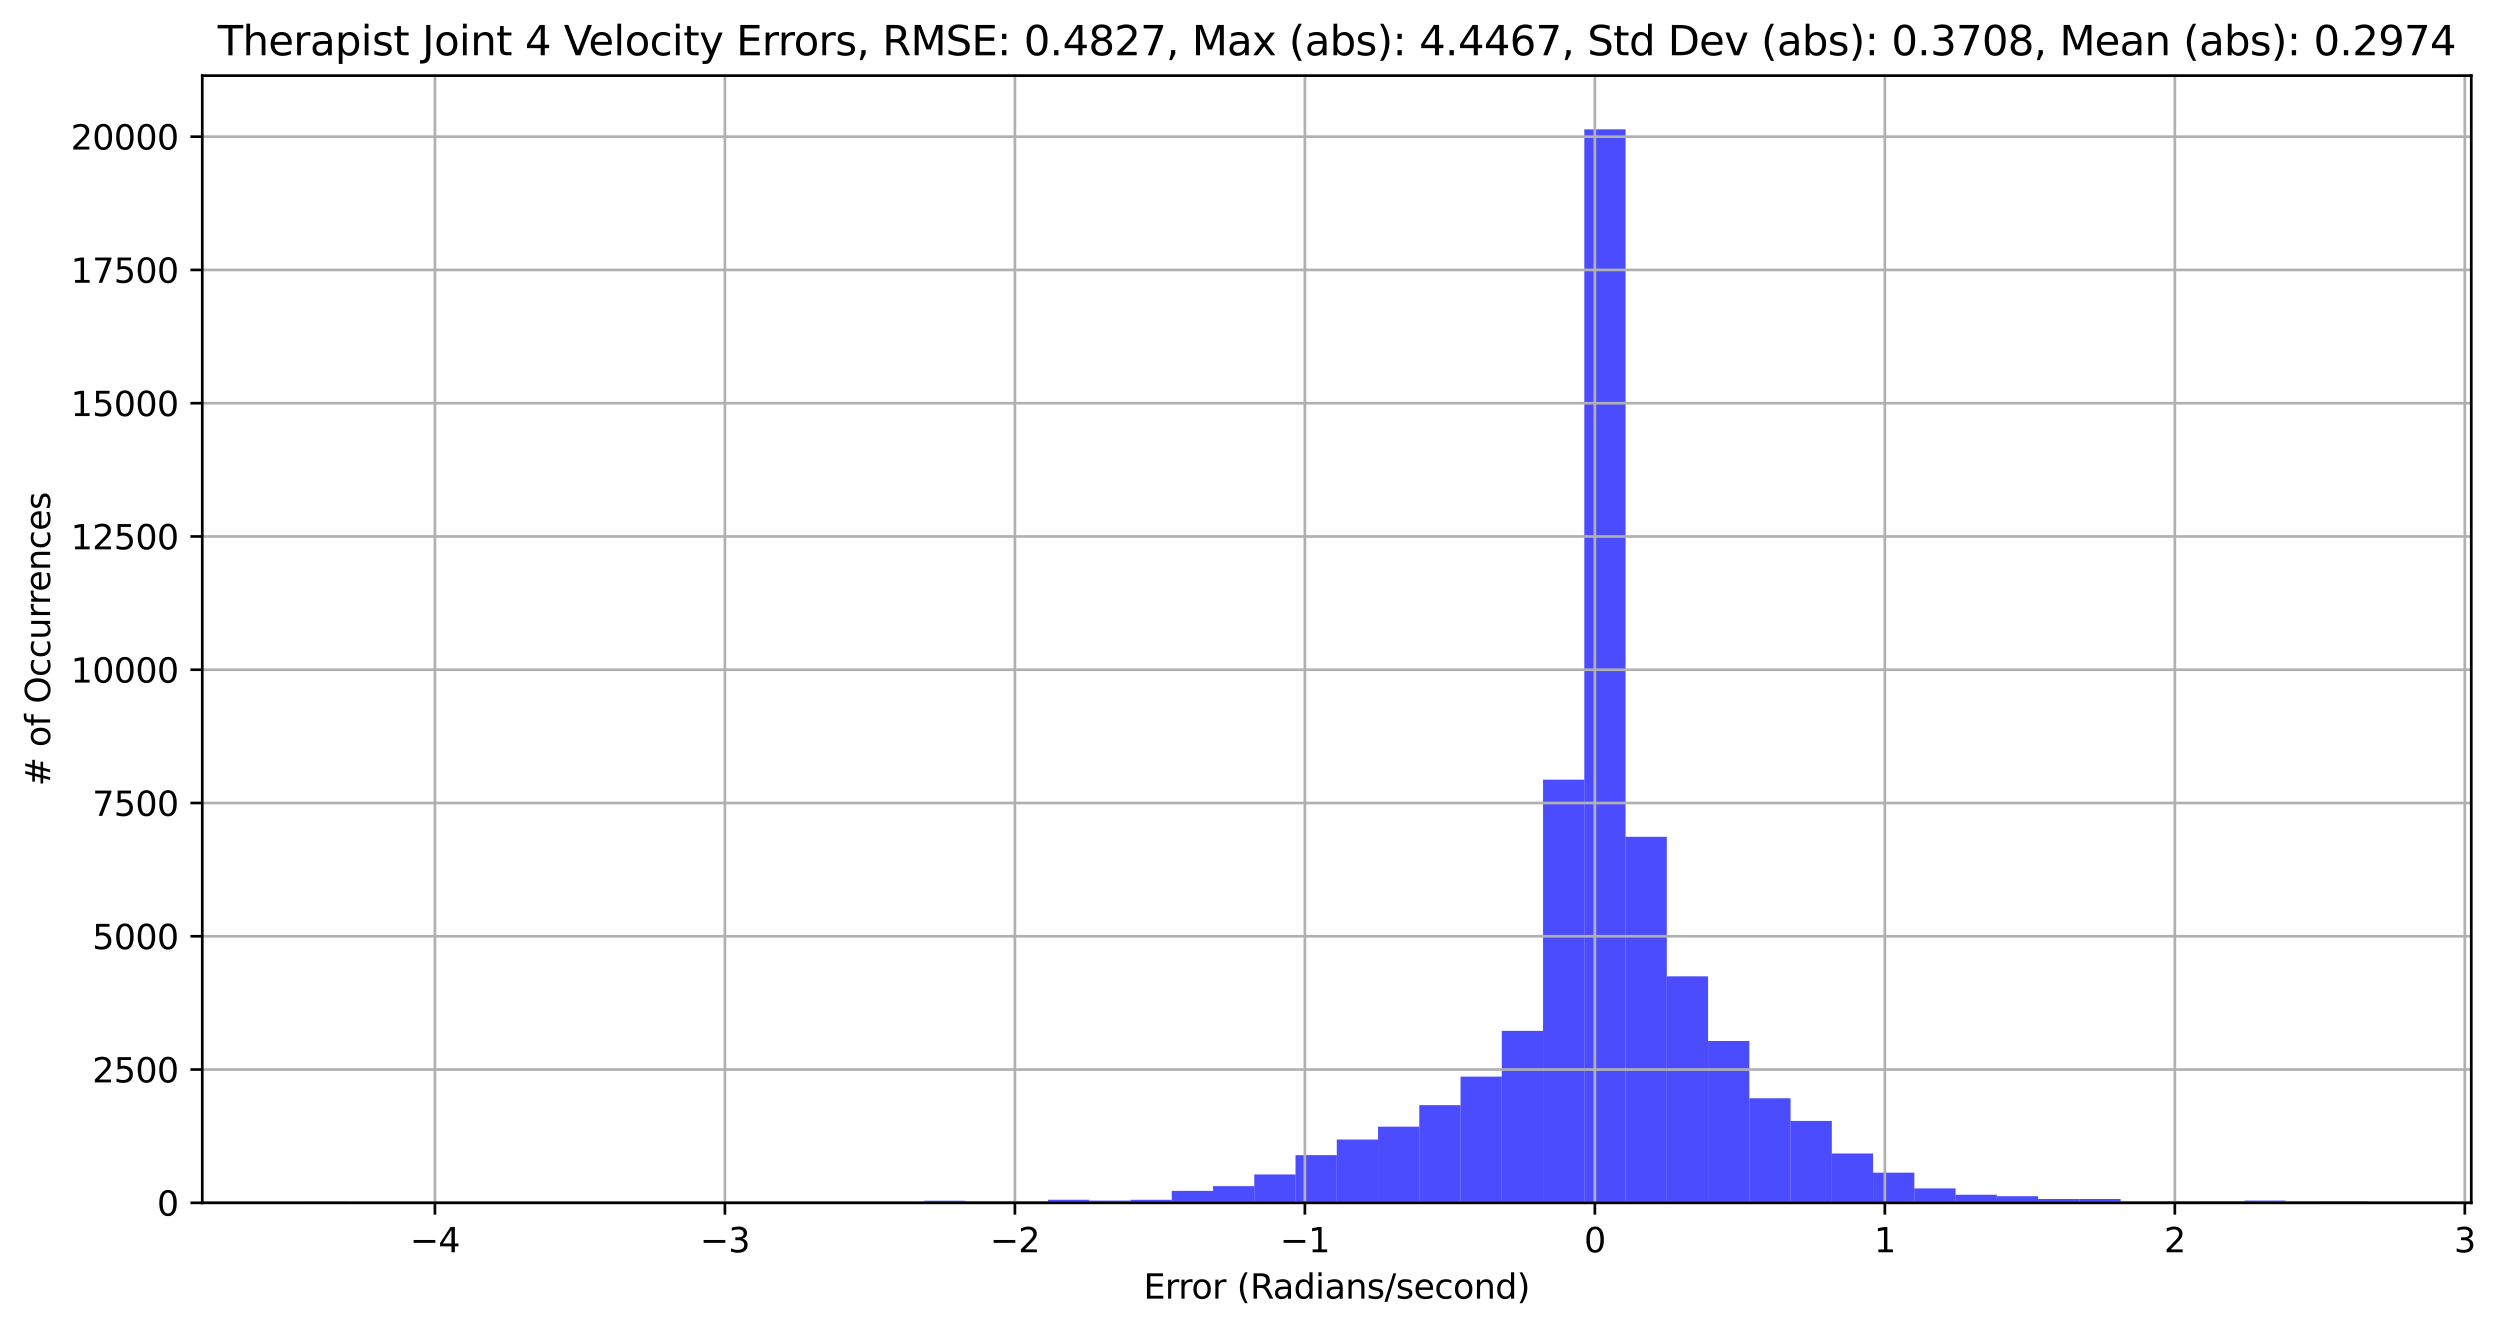 <?xml version="1.0" encoding="utf-8" standalone="no"?>
<!DOCTYPE svg PUBLIC "-//W3C//DTD SVG 1.1//EN"
  "http://www.w3.org/Graphics/SVG/1.1/DTD/svg11.dtd">
<svg xmlns:xlink="http://www.w3.org/1999/xlink" width="737.765pt" height="392.514pt" viewBox="0 0 737.765 392.514" xmlns="http://www.w3.org/2000/svg" version="1.1">
 <defs>
  <style type="text/css">*{stroke-linejoin: round; stroke-linecap: butt}</style>
 </defs>
 <g id="figure_1">
  <g id="patch_1">
   <path d="M 0 392.514 
L 737.765 392.514 
L 737.765 0 
L 0 0 
L 0 392.514 
z
" style="fill: none"/>
  </g>
  <g id="axes_1">
   <g id="patch_2">
    <path d="M 59.691 354.958 
L 729.291 354.958 
L 729.291 22.318 
L 59.691 22.318 
L 59.691 354.958 
z
" style="fill: none"/>
   </g>
   <g id="patch_3">
    <path d="M 90.127 354.958 
L 102.302 354.958 
L 102.302 354.628 
L 90.127 354.628 
z
" clip-path="url(#p312ab403f6)" style="fill: #0000ff; opacity: 0.7"/>
   </g>
   <g id="patch_4">
    <path d="M 102.302 354.958 
L 114.476 354.958 
L 114.476 354.832 
L 102.302 354.832 
z
" clip-path="url(#p312ab403f6)" style="fill: #0000ff; opacity: 0.7"/>
   </g>
   <g id="patch_5">
    <path d="M 114.476 354.958 
L 126.651 354.958 
L 126.651 354.879 
L 114.476 354.879 
z
" clip-path="url(#p312ab403f6)" style="fill: #0000ff; opacity: 0.7"/>
   </g>
   <g id="patch_6">
    <path d="M 126.651 354.958 
L 138.825 354.958 
L 138.825 354.801 
L 126.651 354.801 
z
" clip-path="url(#p312ab403f6)" style="fill: #0000ff; opacity: 0.7"/>
   </g>
   <g id="patch_7">
    <path d="M 138.825 354.958 
L 151 354.958 
L 151 354.848 
L 138.825 354.848 
z
" clip-path="url(#p312ab403f6)" style="fill: #0000ff; opacity: 0.7"/>
   </g>
   <g id="patch_8">
    <path d="M 151 354.958 
L 163.174 354.958 
L 163.174 354.879 
L 151 354.879 
z
" clip-path="url(#p312ab403f6)" style="fill: #0000ff; opacity: 0.7"/>
   </g>
   <g id="patch_9">
    <path d="M 163.174 354.958 
L 175.349 354.958 
L 175.349 354.879 
L 163.174 354.879 
z
" clip-path="url(#p312ab403f6)" style="fill: #0000ff; opacity: 0.7"/>
   </g>
   <g id="patch_10">
    <path d="M 175.349 354.958 
L 187.523 354.958 
L 187.523 354.895 
L 175.349 354.895 
z
" clip-path="url(#p312ab403f6)" style="fill: #0000ff; opacity: 0.7"/>
   </g>
   <g id="patch_11">
    <path d="M 187.523 354.958 
L 199.698 354.958 
L 199.698 354.879 
L 187.523 354.879 
z
" clip-path="url(#p312ab403f6)" style="fill: #0000ff; opacity: 0.7"/>
   </g>
   <g id="patch_12">
    <path d="M 199.698 354.958 
L 211.872 354.958 
L 211.872 354.864 
L 199.698 354.864 
z
" clip-path="url(#p312ab403f6)" style="fill: #0000ff; opacity: 0.7"/>
   </g>
   <g id="patch_13">
    <path d="M 211.872 354.958 
L 224.047 354.958 
L 224.047 354.754 
L 211.872 354.754 
z
" clip-path="url(#p312ab403f6)" style="fill: #0000ff; opacity: 0.7"/>
   </g>
   <g id="patch_14">
    <path d="M 224.047 354.958 
L 236.222 354.958 
L 236.222 354.895 
L 224.047 354.895 
z
" clip-path="url(#p312ab403f6)" style="fill: #0000ff; opacity: 0.7"/>
   </g>
   <g id="patch_15">
    <path d="M 236.222 354.958 
L 248.396 354.958 
L 248.396 354.848 
L 236.222 354.848 
z
" clip-path="url(#p312ab403f6)" style="fill: #0000ff; opacity: 0.7"/>
   </g>
   <g id="patch_16">
    <path d="M 248.396 354.958 
L 260.571 354.958 
L 260.571 354.864 
L 248.396 354.864 
z
" clip-path="url(#p312ab403f6)" style="fill: #0000ff; opacity: 0.7"/>
   </g>
   <g id="patch_17">
    <path d="M 260.571 354.958 
L 272.745 354.958 
L 272.745 354.817 
L 260.571 354.817 
z
" clip-path="url(#p312ab403f6)" style="fill: #0000ff; opacity: 0.7"/>
   </g>
   <g id="patch_18">
    <path d="M 272.745 354.958 
L 284.92 354.958 
L 284.92 354.345 
L 272.745 354.345 
z
" clip-path="url(#p312ab403f6)" style="fill: #0000ff; opacity: 0.7"/>
   </g>
   <g id="patch_19">
    <path d="M 284.92 354.958 
L 297.094 354.958 
L 297.094 354.518 
L 284.92 354.518 
z
" clip-path="url(#p312ab403f6)" style="fill: #0000ff; opacity: 0.7"/>
   </g>
   <g id="patch_20">
    <path d="M 297.094 354.958 
L 309.269 354.958 
L 309.269 354.565 
L 297.094 354.565 
z
" clip-path="url(#p312ab403f6)" style="fill: #0000ff; opacity: 0.7"/>
   </g>
   <g id="patch_21">
    <path d="M 309.269 354.958 
L 321.443 354.958 
L 321.443 354.046 
L 309.269 354.046 
z
" clip-path="url(#p312ab403f6)" style="fill: #0000ff; opacity: 0.7"/>
   </g>
   <g id="patch_22">
    <path d="M 321.443 354.958 
L 333.618 354.958 
L 333.618 354.297 
L 321.443 354.297 
z
" clip-path="url(#p312ab403f6)" style="fill: #0000ff; opacity: 0.7"/>
   </g>
   <g id="patch_23">
    <path d="M 333.618 354.958 
L 345.792 354.958 
L 345.792 354.061 
L 333.618 354.061 
z
" clip-path="url(#p312ab403f6)" style="fill: #0000ff; opacity: 0.7"/>
   </g>
   <g id="patch_24">
    <path d="M 345.792 354.958 
L 357.967 354.958 
L 357.967 351.434 
L 345.792 351.434 
z
" clip-path="url(#p312ab403f6)" style="fill: #0000ff; opacity: 0.7"/>
   </g>
   <g id="patch_25">
    <path d="M 357.967 354.958 
L 370.142 354.958 
L 370.142 350.034 
L 357.967 350.034 
z
" clip-path="url(#p312ab403f6)" style="fill: #0000ff; opacity: 0.7"/>
   </g>
   <g id="patch_26">
    <path d="M 370.142 354.958 
L 382.316 354.958 
L 382.316 346.589 
L 370.142 346.589 
z
" clip-path="url(#p312ab403f6)" style="fill: #0000ff; opacity: 0.7"/>
   </g>
   <g id="patch_27">
    <path d="M 382.316 354.958 
L 394.491 354.958 
L 394.491 340.878 
L 382.316 340.878 
z
" clip-path="url(#p312ab403f6)" style="fill: #0000ff; opacity: 0.7"/>
   </g>
   <g id="patch_28">
    <path d="M 394.491 354.958 
L 406.665 354.958 
L 406.665 336.285 
L 394.491 336.285 
z
" clip-path="url(#p312ab403f6)" style="fill: #0000ff; opacity: 0.7"/>
   </g>
   <g id="patch_29">
    <path d="M 406.665 354.958 
L 418.84 354.958 
L 418.84 332.478 
L 406.665 332.478 
z
" clip-path="url(#p312ab403f6)" style="fill: #0000ff; opacity: 0.7"/>
   </g>
   <g id="patch_30">
    <path d="M 418.84 354.958 
L 431.014 354.958 
L 431.014 326.122 
L 418.84 326.122 
z
" clip-path="url(#p312ab403f6)" style="fill: #0000ff; opacity: 0.7"/>
   </g>
   <g id="patch_31">
    <path d="M 431.014 354.958 
L 443.189 354.958 
L 443.189 317.706 
L 431.014 317.706 
z
" clip-path="url(#p312ab403f6)" style="fill: #0000ff; opacity: 0.7"/>
   </g>
   <g id="patch_32">
    <path d="M 443.189 354.958 
L 455.363 354.958 
L 455.363 304.208 
L 443.189 304.208 
z
" clip-path="url(#p312ab403f6)" style="fill: #0000ff; opacity: 0.7"/>
   </g>
   <g id="patch_33">
    <path d="M 455.363 354.958 
L 467.538 354.958 
L 467.538 230.082 
L 455.363 230.082 
z
" clip-path="url(#p312ab403f6)" style="fill: #0000ff; opacity: 0.7"/>
   </g>
   <g id="patch_34">
    <path d="M 467.538 354.958 
L 479.712 354.958 
L 479.712 38.158 
L 467.538 38.158 
z
" clip-path="url(#p312ab403f6)" style="fill: #0000ff; opacity: 0.7"/>
   </g>
   <g id="patch_35">
    <path d="M 479.712 354.958 
L 491.887 354.958 
L 491.887 246.946 
L 479.712 246.946 
z
" clip-path="url(#p312ab403f6)" style="fill: #0000ff; opacity: 0.7"/>
   </g>
   <g id="patch_36">
    <path d="M 491.887 354.958 
L 504.062 354.958 
L 504.062 288.115 
L 491.887 288.115 
z
" clip-path="url(#p312ab403f6)" style="fill: #0000ff; opacity: 0.7"/>
   </g>
   <g id="patch_37">
    <path d="M 504.062 354.958 
L 516.236 354.958 
L 516.236 307.213 
L 504.062 307.213 
z
" clip-path="url(#p312ab403f6)" style="fill: #0000ff; opacity: 0.7"/>
   </g>
   <g id="patch_38">
    <path d="M 516.236 354.958 
L 528.411 354.958 
L 528.411 324.109 
L 516.236 324.109 
z
" clip-path="url(#p312ab403f6)" style="fill: #0000ff; opacity: 0.7"/>
   </g>
   <g id="patch_39">
    <path d="M 528.411 354.958 
L 540.585 354.958 
L 540.585 330.795 
L 528.411 330.795 
z
" clip-path="url(#p312ab403f6)" style="fill: #0000ff; opacity: 0.7"/>
   </g>
   <g id="patch_40">
    <path d="M 540.585 354.958 
L 552.76 354.958 
L 552.76 340.391 
L 540.585 340.391 
z
" clip-path="url(#p312ab403f6)" style="fill: #0000ff; opacity: 0.7"/>
   </g>
   <g id="patch_41">
    <path d="M 552.76 354.958 
L 564.934 354.958 
L 564.934 346.07 
L 552.76 346.07 
z
" clip-path="url(#p312ab403f6)" style="fill: #0000ff; opacity: 0.7"/>
   </g>
   <g id="patch_42">
    <path d="M 564.934 354.958 
L 577.109 354.958 
L 577.109 350.711 
L 564.934 350.711 
z
" clip-path="url(#p312ab403f6)" style="fill: #0000ff; opacity: 0.7"/>
   </g>
   <g id="patch_43">
    <path d="M 577.109 354.958 
L 589.283 354.958 
L 589.283 352.583 
L 577.109 352.583 
z
" clip-path="url(#p312ab403f6)" style="fill: #0000ff; opacity: 0.7"/>
   </g>
   <g id="patch_44">
    <path d="M 589.283 354.958 
L 601.458 354.958 
L 601.458 353.007 
L 589.283 353.007 
z
" clip-path="url(#p312ab403f6)" style="fill: #0000ff; opacity: 0.7"/>
   </g>
   <g id="patch_45">
    <path d="M 601.458 354.958 
L 613.632 354.958 
L 613.632 353.841 
L 601.458 353.841 
z
" clip-path="url(#p312ab403f6)" style="fill: #0000ff; opacity: 0.7"/>
   </g>
   <g id="patch_46">
    <path d="M 613.632 354.958 
L 625.807 354.958 
L 625.807 353.841 
L 613.632 353.841 
z
" clip-path="url(#p312ab403f6)" style="fill: #0000ff; opacity: 0.7"/>
   </g>
   <g id="patch_47">
    <path d="M 625.807 354.958 
L 637.982 354.958 
L 637.982 354.596 
L 625.807 354.596 
z
" clip-path="url(#p312ab403f6)" style="fill: #0000ff; opacity: 0.7"/>
   </g>
   <g id="patch_48">
    <path d="M 637.982 354.958 
L 650.156 354.958 
L 650.156 354.518 
L 637.982 354.518 
z
" clip-path="url(#p312ab403f6)" style="fill: #0000ff; opacity: 0.7"/>
   </g>
   <g id="patch_49">
    <path d="M 650.156 354.958 
L 662.331 354.958 
L 662.331 354.502 
L 650.156 354.502 
z
" clip-path="url(#p312ab403f6)" style="fill: #0000ff; opacity: 0.7"/>
   </g>
   <g id="patch_50">
    <path d="M 662.331 354.958 
L 674.505 354.958 
L 674.505 354.297 
L 662.331 354.297 
z
" clip-path="url(#p312ab403f6)" style="fill: #0000ff; opacity: 0.7"/>
   </g>
   <g id="patch_51">
    <path d="M 674.505 354.958 
L 686.68 354.958 
L 686.68 354.565 
L 674.505 354.565 
z
" clip-path="url(#p312ab403f6)" style="fill: #0000ff; opacity: 0.7"/>
   </g>
   <g id="patch_52">
    <path d="M 686.68 354.958 
L 698.854 354.958 
L 698.854 354.486 
L 686.68 354.486 
z
" clip-path="url(#p312ab403f6)" style="fill: #0000ff; opacity: 0.7"/>
   </g>
   <g id="matplotlib.axis_1">
    <g id="xtick_1">
     <g id="line2d_1">
      <path d="M 128.351 354.958 
L 128.351 22.318 
" clip-path="url(#p312ab403f6)" style="fill: none; stroke: #b0b0b0; stroke-width: 0.8; stroke-linecap: square"/>
     </g>
     <g id="line2d_2">
      <defs>
       <path id="mf4c87f23c2" d="M 0 0 
L 0 3.5 
" style="stroke: #000000; stroke-width: 0.8"/>
      </defs>
      <g>
       <use xlink:href="#mf4c87f23c2" x="128.351" y="354.958" style="stroke: #000000; stroke-width: 0.8"/>
      </g>
     </g>
     <g id="text_1">
      <!-- −4 -->
      <g transform="translate(120.979 369.557) scale(0.1 -0.1)">
       <defs>
        <path id="DejaVuSans-2212" d="M 678 2272 
L 4684 2272 
L 4684 1741 
L 678 1741 
L 678 2272 
z
" transform="scale(0.016)"/>
        <path id="DejaVuSans-34" d="M 2419 4116 
L 825 1625 
L 2419 1625 
L 2419 4116 
z
M 2253 4666 
L 3047 4666 
L 3047 1625 
L 3713 1625 
L 3713 1100 
L 3047 1100 
L 3047 0 
L 2419 0 
L 2419 1100 
L 313 1100 
L 313 1709 
L 2253 4666 
z
" transform="scale(0.016)"/>
       </defs>
       <use xlink:href="#DejaVuSans-2212"/>
       <use xlink:href="#DejaVuSans-34" transform="translate(83.789 0)"/>
      </g>
     </g>
    </g>
    <g id="xtick_2">
     <g id="line2d_3">
      <path d="M 213.927 354.958 
L 213.927 22.318 
" clip-path="url(#p312ab403f6)" style="fill: none; stroke: #b0b0b0; stroke-width: 0.8; stroke-linecap: square"/>
     </g>
     <g id="line2d_4">
      <g>
       <use xlink:href="#mf4c87f23c2" x="213.927" y="354.958" style="stroke: #000000; stroke-width: 0.8"/>
      </g>
     </g>
     <g id="text_2">
      <!-- −3 -->
      <g transform="translate(206.556 369.557) scale(0.1 -0.1)">
       <defs>
        <path id="DejaVuSans-33" d="M 2597 2516 
Q 3050 2419 3304 2112 
Q 3559 1806 3559 1356 
Q 3559 666 3084 287 
Q 2609 -91 1734 -91 
Q 1441 -91 1130 -33 
Q 819 25 488 141 
L 488 750 
Q 750 597 1062 519 
Q 1375 441 1716 441 
Q 2309 441 2620 675 
Q 2931 909 2931 1356 
Q 2931 1769 2642 2001 
Q 2353 2234 1838 2234 
L 1294 2234 
L 1294 2753 
L 1863 2753 
Q 2328 2753 2575 2939 
Q 2822 3125 2822 3475 
Q 2822 3834 2567 4026 
Q 2313 4219 1838 4219 
Q 1578 4219 1281 4162 
Q 984 4106 628 3988 
L 628 4550 
Q 988 4650 1302 4700 
Q 1616 4750 1894 4750 
Q 2613 4750 3031 4423 
Q 3450 4097 3450 3541 
Q 3450 3153 3228 2886 
Q 3006 2619 2597 2516 
z
" transform="scale(0.016)"/>
       </defs>
       <use xlink:href="#DejaVuSans-2212"/>
       <use xlink:href="#DejaVuSans-33" transform="translate(83.789 0)"/>
      </g>
     </g>
    </g>
    <g id="xtick_3">
     <g id="line2d_5">
      <path d="M 299.503 354.958 
L 299.503 22.318 
" clip-path="url(#p312ab403f6)" style="fill: none; stroke: #b0b0b0; stroke-width: 0.8; stroke-linecap: square"/>
     </g>
     <g id="line2d_6">
      <g>
       <use xlink:href="#mf4c87f23c2" x="299.503" y="354.958" style="stroke: #000000; stroke-width: 0.8"/>
      </g>
     </g>
     <g id="text_3">
      <!-- −2 -->
      <g transform="translate(292.132 369.557) scale(0.1 -0.1)">
       <defs>
        <path id="DejaVuSans-32" d="M 1228 531 
L 3431 531 
L 3431 0 
L 469 0 
L 469 531 
Q 828 903 1448 1529 
Q 2069 2156 2228 2338 
Q 2531 2678 2651 2914 
Q 2772 3150 2772 3378 
Q 2772 3750 2511 3984 
Q 2250 4219 1831 4219 
Q 1534 4219 1204 4116 
Q 875 4013 500 3803 
L 500 4441 
Q 881 4594 1212 4672 
Q 1544 4750 1819 4750 
Q 2544 4750 2975 4387 
Q 3406 4025 3406 3419 
Q 3406 3131 3298 2873 
Q 3191 2616 2906 2266 
Q 2828 2175 2409 1742 
Q 1991 1309 1228 531 
z
" transform="scale(0.016)"/>
       </defs>
       <use xlink:href="#DejaVuSans-2212"/>
       <use xlink:href="#DejaVuSans-32" transform="translate(83.789 0)"/>
      </g>
     </g>
    </g>
    <g id="xtick_4">
     <g id="line2d_7">
      <path d="M 385.079 354.958 
L 385.079 22.318 
" clip-path="url(#p312ab403f6)" style="fill: none; stroke: #b0b0b0; stroke-width: 0.8; stroke-linecap: square"/>
     </g>
     <g id="line2d_8">
      <g>
       <use xlink:href="#mf4c87f23c2" x="385.079" y="354.958" style="stroke: #000000; stroke-width: 0.8"/>
      </g>
     </g>
     <g id="text_4">
      <!-- −1 -->
      <g transform="translate(377.708 369.557) scale(0.1 -0.1)">
       <defs>
        <path id="DejaVuSans-31" d="M 794 531 
L 1825 531 
L 1825 4091 
L 703 3866 
L 703 4441 
L 1819 4666 
L 2450 4666 
L 2450 531 
L 3481 531 
L 3481 0 
L 794 0 
L 794 531 
z
" transform="scale(0.016)"/>
       </defs>
       <use xlink:href="#DejaVuSans-2212"/>
       <use xlink:href="#DejaVuSans-31" transform="translate(83.789 0)"/>
      </g>
     </g>
    </g>
    <g id="xtick_5">
     <g id="line2d_9">
      <path d="M 470.655 354.958 
L 470.655 22.318 
" clip-path="url(#p312ab403f6)" style="fill: none; stroke: #b0b0b0; stroke-width: 0.8; stroke-linecap: square"/>
     </g>
     <g id="line2d_10">
      <g>
       <use xlink:href="#mf4c87f23c2" x="470.655" y="354.958" style="stroke: #000000; stroke-width: 0.8"/>
      </g>
     </g>
     <g id="text_5">
      <!-- 0 -->
      <g transform="translate(467.474 369.557) scale(0.1 -0.1)">
       <defs>
        <path id="DejaVuSans-30" d="M 2034 4250 
Q 1547 4250 1301 3770 
Q 1056 3291 1056 2328 
Q 1056 1369 1301 889 
Q 1547 409 2034 409 
Q 2525 409 2770 889 
Q 3016 1369 3016 2328 
Q 3016 3291 2770 3770 
Q 2525 4250 2034 4250 
z
M 2034 4750 
Q 2819 4750 3233 4129 
Q 3647 3509 3647 2328 
Q 3647 1150 3233 529 
Q 2819 -91 2034 -91 
Q 1250 -91 836 529 
Q 422 1150 422 2328 
Q 422 3509 836 4129 
Q 1250 4750 2034 4750 
z
" transform="scale(0.016)"/>
       </defs>
       <use xlink:href="#DejaVuSans-30"/>
      </g>
     </g>
    </g>
    <g id="xtick_6">
     <g id="line2d_11">
      <path d="M 556.231 354.958 
L 556.231 22.318 
" clip-path="url(#p312ab403f6)" style="fill: none; stroke: #b0b0b0; stroke-width: 0.8; stroke-linecap: square"/>
     </g>
     <g id="line2d_12">
      <g>
       <use xlink:href="#mf4c87f23c2" x="556.231" y="354.958" style="stroke: #000000; stroke-width: 0.8"/>
      </g>
     </g>
     <g id="text_6">
      <!-- 1 -->
      <g transform="translate(553.05 369.557) scale(0.1 -0.1)">
       <use xlink:href="#DejaVuSans-31"/>
      </g>
     </g>
    </g>
    <g id="xtick_7">
     <g id="line2d_13">
      <path d="M 641.807 354.958 
L 641.807 22.318 
" clip-path="url(#p312ab403f6)" style="fill: none; stroke: #b0b0b0; stroke-width: 0.8; stroke-linecap: square"/>
     </g>
     <g id="line2d_14">
      <g>
       <use xlink:href="#mf4c87f23c2" x="641.807" y="354.958" style="stroke: #000000; stroke-width: 0.8"/>
      </g>
     </g>
     <g id="text_7">
      <!-- 2 -->
      <g transform="translate(638.626 369.557) scale(0.1 -0.1)">
       <use xlink:href="#DejaVuSans-32"/>
      </g>
     </g>
    </g>
    <g id="xtick_8">
     <g id="line2d_15">
      <path d="M 727.383 354.958 
L 727.383 22.318 
" clip-path="url(#p312ab403f6)" style="fill: none; stroke: #b0b0b0; stroke-width: 0.8; stroke-linecap: square"/>
     </g>
     <g id="line2d_16">
      <g>
       <use xlink:href="#mf4c87f23c2" x="727.383" y="354.958" style="stroke: #000000; stroke-width: 0.8"/>
      </g>
     </g>
     <g id="text_8">
      <!-- 3 -->
      <g transform="translate(724.202 369.557) scale(0.1 -0.1)">
       <use xlink:href="#DejaVuSans-33"/>
      </g>
     </g>
    </g>
    <g id="text_9">
     <!-- Error (Radians/second) -->
     <g transform="translate(337.471 383.235) scale(0.1 -0.1)">
      <defs>
       <path id="DejaVuSans-45" d="M 628 4666 
L 3578 4666 
L 3578 4134 
L 1259 4134 
L 1259 2753 
L 3481 2753 
L 3481 2222 
L 1259 2222 
L 1259 531 
L 3634 531 
L 3634 0 
L 628 0 
L 628 4666 
z
" transform="scale(0.016)"/>
       <path id="DejaVuSans-72" d="M 2631 2963 
Q 2534 3019 2420 3045 
Q 2306 3072 2169 3072 
Q 1681 3072 1420 2755 
Q 1159 2438 1159 1844 
L 1159 0 
L 581 0 
L 581 3500 
L 1159 3500 
L 1159 2956 
Q 1341 3275 1631 3429 
Q 1922 3584 2338 3584 
Q 2397 3584 2469 3576 
Q 2541 3569 2628 3553 
L 2631 2963 
z
" transform="scale(0.016)"/>
       <path id="DejaVuSans-6f" d="M 1959 3097 
Q 1497 3097 1228 2736 
Q 959 2375 959 1747 
Q 959 1119 1226 758 
Q 1494 397 1959 397 
Q 2419 397 2687 759 
Q 2956 1122 2956 1747 
Q 2956 2369 2687 2733 
Q 2419 3097 1959 3097 
z
M 1959 3584 
Q 2709 3584 3137 3096 
Q 3566 2609 3566 1747 
Q 3566 888 3137 398 
Q 2709 -91 1959 -91 
Q 1206 -91 779 398 
Q 353 888 353 1747 
Q 353 2609 779 3096 
Q 1206 3584 1959 3584 
z
" transform="scale(0.016)"/>
       <path id="DejaVuSans-20" transform="scale(0.016)"/>
       <path id="DejaVuSans-28" d="M 1984 4856 
Q 1566 4138 1362 3434 
Q 1159 2731 1159 2009 
Q 1159 1288 1364 580 
Q 1569 -128 1984 -844 
L 1484 -844 
Q 1016 -109 783 600 
Q 550 1309 550 2009 
Q 550 2706 781 3412 
Q 1013 4119 1484 4856 
L 1984 4856 
z
" transform="scale(0.016)"/>
       <path id="DejaVuSans-52" d="M 2841 2188 
Q 3044 2119 3236 1894 
Q 3428 1669 3622 1275 
L 4263 0 
L 3584 0 
L 2988 1197 
Q 2756 1666 2539 1819 
Q 2322 1972 1947 1972 
L 1259 1972 
L 1259 0 
L 628 0 
L 628 4666 
L 2053 4666 
Q 2853 4666 3247 4331 
Q 3641 3997 3641 3322 
Q 3641 2881 3436 2590 
Q 3231 2300 2841 2188 
z
M 1259 4147 
L 1259 2491 
L 2053 2491 
Q 2509 2491 2742 2702 
Q 2975 2913 2975 3322 
Q 2975 3731 2742 3939 
Q 2509 4147 2053 4147 
L 1259 4147 
z
" transform="scale(0.016)"/>
       <path id="DejaVuSans-61" d="M 2194 1759 
Q 1497 1759 1228 1600 
Q 959 1441 959 1056 
Q 959 750 1161 570 
Q 1363 391 1709 391 
Q 2188 391 2477 730 
Q 2766 1069 2766 1631 
L 2766 1759 
L 2194 1759 
z
M 3341 1997 
L 3341 0 
L 2766 0 
L 2766 531 
Q 2569 213 2275 61 
Q 1981 -91 1556 -91 
Q 1019 -91 701 211 
Q 384 513 384 1019 
Q 384 1609 779 1909 
Q 1175 2209 1959 2209 
L 2766 2209 
L 2766 2266 
Q 2766 2663 2505 2880 
Q 2244 3097 1772 3097 
Q 1472 3097 1187 3025 
Q 903 2953 641 2809 
L 641 3341 
Q 956 3463 1253 3523 
Q 1550 3584 1831 3584 
Q 2591 3584 2966 3190 
Q 3341 2797 3341 1997 
z
" transform="scale(0.016)"/>
       <path id="DejaVuSans-64" d="M 2906 2969 
L 2906 4863 
L 3481 4863 
L 3481 0 
L 2906 0 
L 2906 525 
Q 2725 213 2448 61 
Q 2172 -91 1784 -91 
Q 1150 -91 751 415 
Q 353 922 353 1747 
Q 353 2572 751 3078 
Q 1150 3584 1784 3584 
Q 2172 3584 2448 3432 
Q 2725 3281 2906 2969 
z
M 947 1747 
Q 947 1113 1208 752 
Q 1469 391 1925 391 
Q 2381 391 2643 752 
Q 2906 1113 2906 1747 
Q 2906 2381 2643 2742 
Q 2381 3103 1925 3103 
Q 1469 3103 1208 2742 
Q 947 2381 947 1747 
z
" transform="scale(0.016)"/>
       <path id="DejaVuSans-69" d="M 603 3500 
L 1178 3500 
L 1178 0 
L 603 0 
L 603 3500 
z
M 603 4863 
L 1178 4863 
L 1178 4134 
L 603 4134 
L 603 4863 
z
" transform="scale(0.016)"/>
       <path id="DejaVuSans-6e" d="M 3513 2113 
L 3513 0 
L 2938 0 
L 2938 2094 
Q 2938 2591 2744 2837 
Q 2550 3084 2163 3084 
Q 1697 3084 1428 2787 
Q 1159 2491 1159 1978 
L 1159 0 
L 581 0 
L 581 3500 
L 1159 3500 
L 1159 2956 
Q 1366 3272 1645 3428 
Q 1925 3584 2291 3584 
Q 2894 3584 3203 3211 
Q 3513 2838 3513 2113 
z
" transform="scale(0.016)"/>
       <path id="DejaVuSans-73" d="M 2834 3397 
L 2834 2853 
Q 2591 2978 2328 3040 
Q 2066 3103 1784 3103 
Q 1356 3103 1142 2972 
Q 928 2841 928 2578 
Q 928 2378 1081 2264 
Q 1234 2150 1697 2047 
L 1894 2003 
Q 2506 1872 2764 1633 
Q 3022 1394 3022 966 
Q 3022 478 2636 193 
Q 2250 -91 1575 -91 
Q 1294 -91 989 -36 
Q 684 19 347 128 
L 347 722 
Q 666 556 975 473 
Q 1284 391 1588 391 
Q 1994 391 2212 530 
Q 2431 669 2431 922 
Q 2431 1156 2273 1281 
Q 2116 1406 1581 1522 
L 1381 1569 
Q 847 1681 609 1914 
Q 372 2147 372 2553 
Q 372 3047 722 3315 
Q 1072 3584 1716 3584 
Q 2034 3584 2315 3537 
Q 2597 3491 2834 3397 
z
" transform="scale(0.016)"/>
       <path id="DejaVuSans-2f" d="M 1625 4666 
L 2156 4666 
L 531 -594 
L 0 -594 
L 1625 4666 
z
" transform="scale(0.016)"/>
       <path id="DejaVuSans-65" d="M 3597 1894 
L 3597 1613 
L 953 1613 
Q 991 1019 1311 708 
Q 1631 397 2203 397 
Q 2534 397 2845 478 
Q 3156 559 3463 722 
L 3463 178 
Q 3153 47 2828 -22 
Q 2503 -91 2169 -91 
Q 1331 -91 842 396 
Q 353 884 353 1716 
Q 353 2575 817 3079 
Q 1281 3584 2069 3584 
Q 2775 3584 3186 3129 
Q 3597 2675 3597 1894 
z
M 3022 2063 
Q 3016 2534 2758 2815 
Q 2500 3097 2075 3097 
Q 1594 3097 1305 2825 
Q 1016 2553 972 2059 
L 3022 2063 
z
" transform="scale(0.016)"/>
       <path id="DejaVuSans-63" d="M 3122 3366 
L 3122 2828 
Q 2878 2963 2633 3030 
Q 2388 3097 2138 3097 
Q 1578 3097 1268 2742 
Q 959 2388 959 1747 
Q 959 1106 1268 751 
Q 1578 397 2138 397 
Q 2388 397 2633 464 
Q 2878 531 3122 666 
L 3122 134 
Q 2881 22 2623 -34 
Q 2366 -91 2075 -91 
Q 1284 -91 818 406 
Q 353 903 353 1747 
Q 353 2603 823 3093 
Q 1294 3584 2113 3584 
Q 2378 3584 2631 3529 
Q 2884 3475 3122 3366 
z
" transform="scale(0.016)"/>
       <path id="DejaVuSans-29" d="M 513 4856 
L 1013 4856 
Q 1481 4119 1714 3412 
Q 1947 2706 1947 2009 
Q 1947 1309 1714 600 
Q 1481 -109 1013 -844 
L 513 -844 
Q 928 -128 1133 580 
Q 1338 1288 1338 2009 
Q 1338 2731 1133 3434 
Q 928 4138 513 4856 
z
" transform="scale(0.016)"/>
      </defs>
      <use xlink:href="#DejaVuSans-45"/>
      <use xlink:href="#DejaVuSans-72" transform="translate(63.184 0)"/>
      <use xlink:href="#DejaVuSans-72" transform="translate(102.547 0)"/>
      <use xlink:href="#DejaVuSans-6f" transform="translate(141.41 0)"/>
      <use xlink:href="#DejaVuSans-72" transform="translate(202.592 0)"/>
      <use xlink:href="#DejaVuSans-20" transform="translate(243.705 0)"/>
      <use xlink:href="#DejaVuSans-28" transform="translate(275.492 0)"/>
      <use xlink:href="#DejaVuSans-52" transform="translate(314.506 0)"/>
      <use xlink:href="#DejaVuSans-61" transform="translate(381.738 0)"/>
      <use xlink:href="#DejaVuSans-64" transform="translate(443.018 0)"/>
      <use xlink:href="#DejaVuSans-69" transform="translate(506.494 0)"/>
      <use xlink:href="#DejaVuSans-61" transform="translate(534.277 0)"/>
      <use xlink:href="#DejaVuSans-6e" transform="translate(595.557 0)"/>
      <use xlink:href="#DejaVuSans-73" transform="translate(658.936 0)"/>
      <use xlink:href="#DejaVuSans-2f" transform="translate(711.035 0)"/>
      <use xlink:href="#DejaVuSans-73" transform="translate(744.727 0)"/>
      <use xlink:href="#DejaVuSans-65" transform="translate(796.826 0)"/>
      <use xlink:href="#DejaVuSans-63" transform="translate(858.35 0)"/>
      <use xlink:href="#DejaVuSans-6f" transform="translate(913.33 0)"/>
      <use xlink:href="#DejaVuSans-6e" transform="translate(974.512 0)"/>
      <use xlink:href="#DejaVuSans-64" transform="translate(1037.891 0)"/>
      <use xlink:href="#DejaVuSans-29" transform="translate(1101.367 0)"/>
     </g>
    </g>
   </g>
   <g id="matplotlib.axis_2">
    <g id="ytick_1">
     <g id="line2d_17">
      <path d="M 59.691 354.958 
L 729.291 354.958 
" clip-path="url(#p312ab403f6)" style="fill: none; stroke: #b0b0b0; stroke-width: 0.8; stroke-linecap: square"/>
     </g>
     <g id="line2d_18">
      <defs>
       <path id="m69d604fe29" d="M 0 0 
L -3.5 0 
" style="stroke: #000000; stroke-width: 0.8"/>
      </defs>
      <g>
       <use xlink:href="#m69d604fe29" x="59.691" y="354.958" style="stroke: #000000; stroke-width: 0.8"/>
      </g>
     </g>
     <g id="text_10">
      <!-- 0 -->
      <g transform="translate(46.328 358.757) scale(0.1 -0.1)">
       <use xlink:href="#DejaVuSans-30"/>
      </g>
     </g>
    </g>
    <g id="ytick_2">
     <g id="line2d_19">
      <path d="M 59.691 315.629 
L 729.291 315.629 
" clip-path="url(#p312ab403f6)" style="fill: none; stroke: #b0b0b0; stroke-width: 0.8; stroke-linecap: square"/>
     </g>
     <g id="line2d_20">
      <g>
       <use xlink:href="#m69d604fe29" x="59.691" y="315.629" style="stroke: #000000; stroke-width: 0.8"/>
      </g>
     </g>
     <g id="text_11">
      <!-- 2500 -->
      <g transform="translate(27.241 319.429) scale(0.1 -0.1)">
       <defs>
        <path id="DejaVuSans-35" d="M 691 4666 
L 3169 4666 
L 3169 4134 
L 1269 4134 
L 1269 2991 
Q 1406 3038 1543 3061 
Q 1681 3084 1819 3084 
Q 2600 3084 3056 2656 
Q 3513 2228 3513 1497 
Q 3513 744 3044 326 
Q 2575 -91 1722 -91 
Q 1428 -91 1123 -41 
Q 819 9 494 109 
L 494 744 
Q 775 591 1075 516 
Q 1375 441 1709 441 
Q 2250 441 2565 725 
Q 2881 1009 2881 1497 
Q 2881 1984 2565 2268 
Q 2250 2553 1709 2553 
Q 1456 2553 1204 2497 
Q 953 2441 691 2322 
L 691 4666 
z
" transform="scale(0.016)"/>
       </defs>
       <use xlink:href="#DejaVuSans-32"/>
       <use xlink:href="#DejaVuSans-35" transform="translate(63.623 0)"/>
       <use xlink:href="#DejaVuSans-30" transform="translate(127.246 0)"/>
       <use xlink:href="#DejaVuSans-30" transform="translate(190.869 0)"/>
      </g>
     </g>
    </g>
    <g id="ytick_3">
     <g id="line2d_21">
      <path d="M 59.691 276.301 
L 729.291 276.301 
" clip-path="url(#p312ab403f6)" style="fill: none; stroke: #b0b0b0; stroke-width: 0.8; stroke-linecap: square"/>
     </g>
     <g id="line2d_22">
      <g>
       <use xlink:href="#m69d604fe29" x="59.691" y="276.301" style="stroke: #000000; stroke-width: 0.8"/>
      </g>
     </g>
     <g id="text_12">
      <!-- 5000 -->
      <g transform="translate(27.241 280.1) scale(0.1 -0.1)">
       <use xlink:href="#DejaVuSans-35"/>
       <use xlink:href="#DejaVuSans-30" transform="translate(63.623 0)"/>
       <use xlink:href="#DejaVuSans-30" transform="translate(127.246 0)"/>
       <use xlink:href="#DejaVuSans-30" transform="translate(190.869 0)"/>
      </g>
     </g>
    </g>
    <g id="ytick_4">
     <g id="line2d_23">
      <path d="M 59.691 236.972 
L 729.291 236.972 
" clip-path="url(#p312ab403f6)" style="fill: none; stroke: #b0b0b0; stroke-width: 0.8; stroke-linecap: square"/>
     </g>
     <g id="line2d_24">
      <g>
       <use xlink:href="#m69d604fe29" x="59.691" y="236.972" style="stroke: #000000; stroke-width: 0.8"/>
      </g>
     </g>
     <g id="text_13">
      <!-- 7500 -->
      <g transform="translate(27.241 240.771) scale(0.1 -0.1)">
       <defs>
        <path id="DejaVuSans-37" d="M 525 4666 
L 3525 4666 
L 3525 4397 
L 1831 0 
L 1172 0 
L 2766 4134 
L 525 4134 
L 525 4666 
z
" transform="scale(0.016)"/>
       </defs>
       <use xlink:href="#DejaVuSans-37"/>
       <use xlink:href="#DejaVuSans-35" transform="translate(63.623 0)"/>
       <use xlink:href="#DejaVuSans-30" transform="translate(127.246 0)"/>
       <use xlink:href="#DejaVuSans-30" transform="translate(190.869 0)"/>
      </g>
     </g>
    </g>
    <g id="ytick_5">
     <g id="line2d_25">
      <path d="M 59.691 197.644 
L 729.291 197.644 
" clip-path="url(#p312ab403f6)" style="fill: none; stroke: #b0b0b0; stroke-width: 0.8; stroke-linecap: square"/>
     </g>
     <g id="line2d_26">
      <g>
       <use xlink:href="#m69d604fe29" x="59.691" y="197.644" style="stroke: #000000; stroke-width: 0.8"/>
      </g>
     </g>
     <g id="text_14">
      <!-- 10000 -->
      <g transform="translate(20.878 201.443) scale(0.1 -0.1)">
       <use xlink:href="#DejaVuSans-31"/>
       <use xlink:href="#DejaVuSans-30" transform="translate(63.623 0)"/>
       <use xlink:href="#DejaVuSans-30" transform="translate(127.246 0)"/>
       <use xlink:href="#DejaVuSans-30" transform="translate(190.869 0)"/>
       <use xlink:href="#DejaVuSans-30" transform="translate(254.492 0)"/>
      </g>
     </g>
    </g>
    <g id="ytick_6">
     <g id="line2d_27">
      <path d="M 59.691 158.315 
L 729.291 158.315 
" clip-path="url(#p312ab403f6)" style="fill: none; stroke: #b0b0b0; stroke-width: 0.8; stroke-linecap: square"/>
     </g>
     <g id="line2d_28">
      <g>
       <use xlink:href="#m69d604fe29" x="59.691" y="158.315" style="stroke: #000000; stroke-width: 0.8"/>
      </g>
     </g>
     <g id="text_15">
      <!-- 12500 -->
      <g transform="translate(20.878 162.114) scale(0.1 -0.1)">
       <use xlink:href="#DejaVuSans-31"/>
       <use xlink:href="#DejaVuSans-32" transform="translate(63.623 0)"/>
       <use xlink:href="#DejaVuSans-35" transform="translate(127.246 0)"/>
       <use xlink:href="#DejaVuSans-30" transform="translate(190.869 0)"/>
       <use xlink:href="#DejaVuSans-30" transform="translate(254.492 0)"/>
      </g>
     </g>
    </g>
    <g id="ytick_7">
     <g id="line2d_29">
      <path d="M 59.691 118.986 
L 729.291 118.986 
" clip-path="url(#p312ab403f6)" style="fill: none; stroke: #b0b0b0; stroke-width: 0.8; stroke-linecap: square"/>
     </g>
     <g id="line2d_30">
      <g>
       <use xlink:href="#m69d604fe29" x="59.691" y="118.986" style="stroke: #000000; stroke-width: 0.8"/>
      </g>
     </g>
     <g id="text_16">
      <!-- 15000 -->
      <g transform="translate(20.878 122.786) scale(0.1 -0.1)">
       <use xlink:href="#DejaVuSans-31"/>
       <use xlink:href="#DejaVuSans-35" transform="translate(63.623 0)"/>
       <use xlink:href="#DejaVuSans-30" transform="translate(127.246 0)"/>
       <use xlink:href="#DejaVuSans-30" transform="translate(190.869 0)"/>
       <use xlink:href="#DejaVuSans-30" transform="translate(254.492 0)"/>
      </g>
     </g>
    </g>
    <g id="ytick_8">
     <g id="line2d_31">
      <path d="M 59.691 79.658 
L 729.291 79.658 
" clip-path="url(#p312ab403f6)" style="fill: none; stroke: #b0b0b0; stroke-width: 0.8; stroke-linecap: square"/>
     </g>
     <g id="line2d_32">
      <g>
       <use xlink:href="#m69d604fe29" x="59.691" y="79.658" style="stroke: #000000; stroke-width: 0.8"/>
      </g>
     </g>
     <g id="text_17">
      <!-- 17500 -->
      <g transform="translate(20.878 83.457) scale(0.1 -0.1)">
       <use xlink:href="#DejaVuSans-31"/>
       <use xlink:href="#DejaVuSans-37" transform="translate(63.623 0)"/>
       <use xlink:href="#DejaVuSans-35" transform="translate(127.246 0)"/>
       <use xlink:href="#DejaVuSans-30" transform="translate(190.869 0)"/>
       <use xlink:href="#DejaVuSans-30" transform="translate(254.492 0)"/>
      </g>
     </g>
    </g>
    <g id="ytick_9">
     <g id="line2d_33">
      <path d="M 59.691 40.329 
L 729.291 40.329 
" clip-path="url(#p312ab403f6)" style="fill: none; stroke: #b0b0b0; stroke-width: 0.8; stroke-linecap: square"/>
     </g>
     <g id="line2d_34">
      <g>
       <use xlink:href="#m69d604fe29" x="59.691" y="40.329" style="stroke: #000000; stroke-width: 0.8"/>
      </g>
     </g>
     <g id="text_18">
      <!-- 20000 -->
      <g transform="translate(20.878 44.128) scale(0.1 -0.1)">
       <use xlink:href="#DejaVuSans-32"/>
       <use xlink:href="#DejaVuSans-30" transform="translate(63.623 0)"/>
       <use xlink:href="#DejaVuSans-30" transform="translate(127.246 0)"/>
       <use xlink:href="#DejaVuSans-30" transform="translate(190.869 0)"/>
       <use xlink:href="#DejaVuSans-30" transform="translate(254.492 0)"/>
      </g>
     </g>
    </g>
    <g id="text_19">
     <!-- # of Occurrences -->
     <g transform="translate(14.798 232.015) rotate(-90) scale(0.1 -0.1)">
      <defs>
       <path id="DejaVuSans-23" d="M 3272 2816 
L 2363 2816 
L 2100 1772 
L 3016 1772 
L 3272 2816 
z
M 2803 4594 
L 2478 3297 
L 3391 3297 
L 3719 4594 
L 4219 4594 
L 3897 3297 
L 4872 3297 
L 4872 2816 
L 3775 2816 
L 3519 1772 
L 4513 1772 
L 4513 1294 
L 3397 1294 
L 3072 0 
L 2572 0 
L 2894 1294 
L 1978 1294 
L 1656 0 
L 1153 0 
L 1478 1294 
L 494 1294 
L 494 1772 
L 1594 1772 
L 1856 2816 
L 850 2816 
L 850 3297 
L 1978 3297 
L 2297 4594 
L 2803 4594 
z
" transform="scale(0.016)"/>
       <path id="DejaVuSans-66" d="M 2375 4863 
L 2375 4384 
L 1825 4384 
Q 1516 4384 1395 4259 
Q 1275 4134 1275 3809 
L 1275 3500 
L 2222 3500 
L 2222 3053 
L 1275 3053 
L 1275 0 
L 697 0 
L 697 3053 
L 147 3053 
L 147 3500 
L 697 3500 
L 697 3744 
Q 697 4328 969 4595 
Q 1241 4863 1831 4863 
L 2375 4863 
z
" transform="scale(0.016)"/>
       <path id="DejaVuSans-4f" d="M 2522 4238 
Q 1834 4238 1429 3725 
Q 1025 3213 1025 2328 
Q 1025 1447 1429 934 
Q 1834 422 2522 422 
Q 3209 422 3611 934 
Q 4013 1447 4013 2328 
Q 4013 3213 3611 3725 
Q 3209 4238 2522 4238 
z
M 2522 4750 
Q 3503 4750 4090 4092 
Q 4678 3434 4678 2328 
Q 4678 1225 4090 567 
Q 3503 -91 2522 -91 
Q 1538 -91 948 565 
Q 359 1222 359 2328 
Q 359 3434 948 4092 
Q 1538 4750 2522 4750 
z
" transform="scale(0.016)"/>
       <path id="DejaVuSans-75" d="M 544 1381 
L 544 3500 
L 1119 3500 
L 1119 1403 
Q 1119 906 1312 657 
Q 1506 409 1894 409 
Q 2359 409 2629 706 
Q 2900 1003 2900 1516 
L 2900 3500 
L 3475 3500 
L 3475 0 
L 2900 0 
L 2900 538 
Q 2691 219 2414 64 
Q 2138 -91 1772 -91 
Q 1169 -91 856 284 
Q 544 659 544 1381 
z
M 1991 3584 
L 1991 3584 
z
" transform="scale(0.016)"/>
      </defs>
      <use xlink:href="#DejaVuSans-23"/>
      <use xlink:href="#DejaVuSans-20" transform="translate(83.789 0)"/>
      <use xlink:href="#DejaVuSans-6f" transform="translate(115.576 0)"/>
      <use xlink:href="#DejaVuSans-66" transform="translate(176.758 0)"/>
      <use xlink:href="#DejaVuSans-20" transform="translate(211.963 0)"/>
      <use xlink:href="#DejaVuSans-4f" transform="translate(243.75 0)"/>
      <use xlink:href="#DejaVuSans-63" transform="translate(322.461 0)"/>
      <use xlink:href="#DejaVuSans-63" transform="translate(377.441 0)"/>
      <use xlink:href="#DejaVuSans-75" transform="translate(432.422 0)"/>
      <use xlink:href="#DejaVuSans-72" transform="translate(495.801 0)"/>
      <use xlink:href="#DejaVuSans-72" transform="translate(535.164 0)"/>
      <use xlink:href="#DejaVuSans-65" transform="translate(574.027 0)"/>
      <use xlink:href="#DejaVuSans-6e" transform="translate(635.551 0)"/>
      <use xlink:href="#DejaVuSans-63" transform="translate(698.93 0)"/>
      <use xlink:href="#DejaVuSans-65" transform="translate(753.91 0)"/>
      <use xlink:href="#DejaVuSans-73" transform="translate(815.434 0)"/>
     </g>
    </g>
   </g>
   <g id="patch_53">
    <path d="M 59.691 354.958 
L 59.691 22.318 
" style="fill: none; stroke: #000000; stroke-width: 0.8; stroke-linejoin: miter; stroke-linecap: square"/>
   </g>
   <g id="patch_54">
    <path d="M 729.291 354.958 
L 729.291 22.318 
" style="fill: none; stroke: #000000; stroke-width: 0.8; stroke-linejoin: miter; stroke-linecap: square"/>
   </g>
   <g id="patch_55">
    <path d="M 59.691 354.958 
L 729.291 354.958 
" style="fill: none; stroke: #000000; stroke-width: 0.8; stroke-linejoin: miter; stroke-linecap: square"/>
   </g>
   <g id="patch_56">
    <path d="M 59.691 22.318 
L 729.291 22.318 
" style="fill: none; stroke: #000000; stroke-width: 0.8; stroke-linejoin: miter; stroke-linecap: square"/>
   </g>
   <g id="text_20">
    <!-- Therapist Joint 4 Velocity Errors, RMSE: 0.4827, Max (abs): 4.4467, Std Dev (abs): 0.3708, Mean (abs): 0.2974 -->
    <g transform="translate(64.254 16.318) scale(0.12 -0.12)">
     <defs>
      <path id="DejaVuSans-54" d="M -19 4666 
L 3928 4666 
L 3928 4134 
L 2272 4134 
L 2272 0 
L 1638 0 
L 1638 4134 
L -19 4134 
L -19 4666 
z
" transform="scale(0.016)"/>
      <path id="DejaVuSans-68" d="M 3513 2113 
L 3513 0 
L 2938 0 
L 2938 2094 
Q 2938 2591 2744 2837 
Q 2550 3084 2163 3084 
Q 1697 3084 1428 2787 
Q 1159 2491 1159 1978 
L 1159 0 
L 581 0 
L 581 4863 
L 1159 4863 
L 1159 2956 
Q 1366 3272 1645 3428 
Q 1925 3584 2291 3584 
Q 2894 3584 3203 3211 
Q 3513 2838 3513 2113 
z
" transform="scale(0.016)"/>
      <path id="DejaVuSans-70" d="M 1159 525 
L 1159 -1331 
L 581 -1331 
L 581 3500 
L 1159 3500 
L 1159 2969 
Q 1341 3281 1617 3432 
Q 1894 3584 2278 3584 
Q 2916 3584 3314 3078 
Q 3713 2572 3713 1747 
Q 3713 922 3314 415 
Q 2916 -91 2278 -91 
Q 1894 -91 1617 61 
Q 1341 213 1159 525 
z
M 3116 1747 
Q 3116 2381 2855 2742 
Q 2594 3103 2138 3103 
Q 1681 3103 1420 2742 
Q 1159 2381 1159 1747 
Q 1159 1113 1420 752 
Q 1681 391 2138 391 
Q 2594 391 2855 752 
Q 3116 1113 3116 1747 
z
" transform="scale(0.016)"/>
      <path id="DejaVuSans-74" d="M 1172 4494 
L 1172 3500 
L 2356 3500 
L 2356 3053 
L 1172 3053 
L 1172 1153 
Q 1172 725 1289 603 
Q 1406 481 1766 481 
L 2356 481 
L 2356 0 
L 1766 0 
Q 1100 0 847 248 
Q 594 497 594 1153 
L 594 3053 
L 172 3053 
L 172 3500 
L 594 3500 
L 594 4494 
L 1172 4494 
z
" transform="scale(0.016)"/>
      <path id="DejaVuSans-4a" d="M 628 4666 
L 1259 4666 
L 1259 325 
Q 1259 -519 939 -900 
Q 619 -1281 -91 -1281 
L -331 -1281 
L -331 -750 
L -134 -750 
Q 284 -750 456 -515 
Q 628 -281 628 325 
L 628 4666 
z
" transform="scale(0.016)"/>
      <path id="DejaVuSans-56" d="M 1831 0 
L 50 4666 
L 709 4666 
L 2188 738 
L 3669 4666 
L 4325 4666 
L 2547 0 
L 1831 0 
z
" transform="scale(0.016)"/>
      <path id="DejaVuSans-6c" d="M 603 4863 
L 1178 4863 
L 1178 0 
L 603 0 
L 603 4863 
z
" transform="scale(0.016)"/>
      <path id="DejaVuSans-79" d="M 2059 -325 
Q 1816 -950 1584 -1140 
Q 1353 -1331 966 -1331 
L 506 -1331 
L 506 -850 
L 844 -850 
Q 1081 -850 1212 -737 
Q 1344 -625 1503 -206 
L 1606 56 
L 191 3500 
L 800 3500 
L 1894 763 
L 2988 3500 
L 3597 3500 
L 2059 -325 
z
" transform="scale(0.016)"/>
      <path id="DejaVuSans-2c" d="M 750 794 
L 1409 794 
L 1409 256 
L 897 -744 
L 494 -744 
L 750 256 
L 750 794 
z
" transform="scale(0.016)"/>
      <path id="DejaVuSans-4d" d="M 628 4666 
L 1569 4666 
L 2759 1491 
L 3956 4666 
L 4897 4666 
L 4897 0 
L 4281 0 
L 4281 4097 
L 3078 897 
L 2444 897 
L 1241 4097 
L 1241 0 
L 628 0 
L 628 4666 
z
" transform="scale(0.016)"/>
      <path id="DejaVuSans-53" d="M 3425 4513 
L 3425 3897 
Q 3066 4069 2747 4153 
Q 2428 4238 2131 4238 
Q 1616 4238 1336 4038 
Q 1056 3838 1056 3469 
Q 1056 3159 1242 3001 
Q 1428 2844 1947 2747 
L 2328 2669 
Q 3034 2534 3370 2195 
Q 3706 1856 3706 1288 
Q 3706 609 3251 259 
Q 2797 -91 1919 -91 
Q 1588 -91 1214 -16 
Q 841 59 441 206 
L 441 856 
Q 825 641 1194 531 
Q 1563 422 1919 422 
Q 2459 422 2753 634 
Q 3047 847 3047 1241 
Q 3047 1584 2836 1778 
Q 2625 1972 2144 2069 
L 1759 2144 
Q 1053 2284 737 2584 
Q 422 2884 422 3419 
Q 422 4038 858 4394 
Q 1294 4750 2059 4750 
Q 2388 4750 2728 4690 
Q 3069 4631 3425 4513 
z
" transform="scale(0.016)"/>
      <path id="DejaVuSans-3a" d="M 750 794 
L 1409 794 
L 1409 0 
L 750 0 
L 750 794 
z
M 750 3309 
L 1409 3309 
L 1409 2516 
L 750 2516 
L 750 3309 
z
" transform="scale(0.016)"/>
      <path id="DejaVuSans-2e" d="M 684 794 
L 1344 794 
L 1344 0 
L 684 0 
L 684 794 
z
" transform="scale(0.016)"/>
      <path id="DejaVuSans-38" d="M 2034 2216 
Q 1584 2216 1326 1975 
Q 1069 1734 1069 1313 
Q 1069 891 1326 650 
Q 1584 409 2034 409 
Q 2484 409 2743 651 
Q 3003 894 3003 1313 
Q 3003 1734 2745 1975 
Q 2488 2216 2034 2216 
z
M 1403 2484 
Q 997 2584 770 2862 
Q 544 3141 544 3541 
Q 544 4100 942 4425 
Q 1341 4750 2034 4750 
Q 2731 4750 3128 4425 
Q 3525 4100 3525 3541 
Q 3525 3141 3298 2862 
Q 3072 2584 2669 2484 
Q 3125 2378 3379 2068 
Q 3634 1759 3634 1313 
Q 3634 634 3220 271 
Q 2806 -91 2034 -91 
Q 1263 -91 848 271 
Q 434 634 434 1313 
Q 434 1759 690 2068 
Q 947 2378 1403 2484 
z
M 1172 3481 
Q 1172 3119 1398 2916 
Q 1625 2713 2034 2713 
Q 2441 2713 2670 2916 
Q 2900 3119 2900 3481 
Q 2900 3844 2670 4047 
Q 2441 4250 2034 4250 
Q 1625 4250 1398 4047 
Q 1172 3844 1172 3481 
z
" transform="scale(0.016)"/>
      <path id="DejaVuSans-78" d="M 3513 3500 
L 2247 1797 
L 3578 0 
L 2900 0 
L 1881 1375 
L 863 0 
L 184 0 
L 1544 1831 
L 300 3500 
L 978 3500 
L 1906 2253 
L 2834 3500 
L 3513 3500 
z
" transform="scale(0.016)"/>
      <path id="DejaVuSans-62" d="M 3116 1747 
Q 3116 2381 2855 2742 
Q 2594 3103 2138 3103 
Q 1681 3103 1420 2742 
Q 1159 2381 1159 1747 
Q 1159 1113 1420 752 
Q 1681 391 2138 391 
Q 2594 391 2855 752 
Q 3116 1113 3116 1747 
z
M 1159 2969 
Q 1341 3281 1617 3432 
Q 1894 3584 2278 3584 
Q 2916 3584 3314 3078 
Q 3713 2572 3713 1747 
Q 3713 922 3314 415 
Q 2916 -91 2278 -91 
Q 1894 -91 1617 61 
Q 1341 213 1159 525 
L 1159 0 
L 581 0 
L 581 4863 
L 1159 4863 
L 1159 2969 
z
" transform="scale(0.016)"/>
      <path id="DejaVuSans-36" d="M 2113 2584 
Q 1688 2584 1439 2293 
Q 1191 2003 1191 1497 
Q 1191 994 1439 701 
Q 1688 409 2113 409 
Q 2538 409 2786 701 
Q 3034 994 3034 1497 
Q 3034 2003 2786 2293 
Q 2538 2584 2113 2584 
z
M 3366 4563 
L 3366 3988 
Q 3128 4100 2886 4159 
Q 2644 4219 2406 4219 
Q 1781 4219 1451 3797 
Q 1122 3375 1075 2522 
Q 1259 2794 1537 2939 
Q 1816 3084 2150 3084 
Q 2853 3084 3261 2657 
Q 3669 2231 3669 1497 
Q 3669 778 3244 343 
Q 2819 -91 2113 -91 
Q 1303 -91 875 529 
Q 447 1150 447 2328 
Q 447 3434 972 4092 
Q 1497 4750 2381 4750 
Q 2619 4750 2861 4703 
Q 3103 4656 3366 4563 
z
" transform="scale(0.016)"/>
      <path id="DejaVuSans-44" d="M 1259 4147 
L 1259 519 
L 2022 519 
Q 2988 519 3436 956 
Q 3884 1394 3884 2338 
Q 3884 3275 3436 3711 
Q 2988 4147 2022 4147 
L 1259 4147 
z
M 628 4666 
L 1925 4666 
Q 3281 4666 3915 4102 
Q 4550 3538 4550 2338 
Q 4550 1131 3912 565 
Q 3275 0 1925 0 
L 628 0 
L 628 4666 
z
" transform="scale(0.016)"/>
      <path id="DejaVuSans-76" d="M 191 3500 
L 800 3500 
L 1894 563 
L 2988 3500 
L 3597 3500 
L 2284 0 
L 1503 0 
L 191 3500 
z
" transform="scale(0.016)"/>
      <path id="DejaVuSans-39" d="M 703 97 
L 703 672 
Q 941 559 1184 500 
Q 1428 441 1663 441 
Q 2288 441 2617 861 
Q 2947 1281 2994 2138 
Q 2813 1869 2534 1725 
Q 2256 1581 1919 1581 
Q 1219 1581 811 2004 
Q 403 2428 403 3163 
Q 403 3881 828 4315 
Q 1253 4750 1959 4750 
Q 2769 4750 3195 4129 
Q 3622 3509 3622 2328 
Q 3622 1225 3098 567 
Q 2575 -91 1691 -91 
Q 1453 -91 1209 -44 
Q 966 3 703 97 
z
M 1959 2075 
Q 2384 2075 2632 2365 
Q 2881 2656 2881 3163 
Q 2881 3666 2632 3958 
Q 2384 4250 1959 4250 
Q 1534 4250 1286 3958 
Q 1038 3666 1038 3163 
Q 1038 2656 1286 2365 
Q 1534 2075 1959 2075 
z
" transform="scale(0.016)"/>
     </defs>
     <use xlink:href="#DejaVuSans-54"/>
     <use xlink:href="#DejaVuSans-68" transform="translate(61.084 0)"/>
     <use xlink:href="#DejaVuSans-65" transform="translate(124.463 0)"/>
     <use xlink:href="#DejaVuSans-72" transform="translate(185.986 0)"/>
     <use xlink:href="#DejaVuSans-61" transform="translate(227.1 0)"/>
     <use xlink:href="#DejaVuSans-70" transform="translate(288.379 0)"/>
     <use xlink:href="#DejaVuSans-69" transform="translate(351.855 0)"/>
     <use xlink:href="#DejaVuSans-73" transform="translate(379.639 0)"/>
     <use xlink:href="#DejaVuSans-74" transform="translate(431.738 0)"/>
     <use xlink:href="#DejaVuSans-20" transform="translate(470.947 0)"/>
     <use xlink:href="#DejaVuSans-4a" transform="translate(502.734 0)"/>
     <use xlink:href="#DejaVuSans-6f" transform="translate(532.227 0)"/>
     <use xlink:href="#DejaVuSans-69" transform="translate(593.408 0)"/>
     <use xlink:href="#DejaVuSans-6e" transform="translate(621.191 0)"/>
     <use xlink:href="#DejaVuSans-74" transform="translate(684.57 0)"/>
     <use xlink:href="#DejaVuSans-20" transform="translate(723.779 0)"/>
     <use xlink:href="#DejaVuSans-34" transform="translate(755.566 0)"/>
     <use xlink:href="#DejaVuSans-20" transform="translate(819.189 0)"/>
     <use xlink:href="#DejaVuSans-56" transform="translate(850.977 0)"/>
     <use xlink:href="#DejaVuSans-65" transform="translate(911.635 0)"/>
     <use xlink:href="#DejaVuSans-6c" transform="translate(973.158 0)"/>
     <use xlink:href="#DejaVuSans-6f" transform="translate(1000.941 0)"/>
     <use xlink:href="#DejaVuSans-63" transform="translate(1062.123 0)"/>
     <use xlink:href="#DejaVuSans-69" transform="translate(1117.104 0)"/>
     <use xlink:href="#DejaVuSans-74" transform="translate(1144.887 0)"/>
     <use xlink:href="#DejaVuSans-79" transform="translate(1184.096 0)"/>
     <use xlink:href="#DejaVuSans-20" transform="translate(1243.275 0)"/>
     <use xlink:href="#DejaVuSans-45" transform="translate(1275.062 0)"/>
     <use xlink:href="#DejaVuSans-72" transform="translate(1338.246 0)"/>
     <use xlink:href="#DejaVuSans-72" transform="translate(1377.609 0)"/>
     <use xlink:href="#DejaVuSans-6f" transform="translate(1416.473 0)"/>
     <use xlink:href="#DejaVuSans-72" transform="translate(1477.654 0)"/>
     <use xlink:href="#DejaVuSans-73" transform="translate(1518.768 0)"/>
     <use xlink:href="#DejaVuSans-2c" transform="translate(1570.867 0)"/>
     <use xlink:href="#DejaVuSans-20" transform="translate(1602.654 0)"/>
     <use xlink:href="#DejaVuSans-52" transform="translate(1634.441 0)"/>
     <use xlink:href="#DejaVuSans-4d" transform="translate(1703.924 0)"/>
     <use xlink:href="#DejaVuSans-53" transform="translate(1790.203 0)"/>
     <use xlink:href="#DejaVuSans-45" transform="translate(1853.68 0)"/>
     <use xlink:href="#DejaVuSans-3a" transform="translate(1916.863 0)"/>
     <use xlink:href="#DejaVuSans-20" transform="translate(1950.555 0)"/>
     <use xlink:href="#DejaVuSans-30" transform="translate(1982.342 0)"/>
     <use xlink:href="#DejaVuSans-2e" transform="translate(2045.965 0)"/>
     <use xlink:href="#DejaVuSans-34" transform="translate(2077.752 0)"/>
     <use xlink:href="#DejaVuSans-38" transform="translate(2141.375 0)"/>
     <use xlink:href="#DejaVuSans-32" transform="translate(2204.998 0)"/>
     <use xlink:href="#DejaVuSans-37" transform="translate(2268.621 0)"/>
     <use xlink:href="#DejaVuSans-2c" transform="translate(2332.244 0)"/>
     <use xlink:href="#DejaVuSans-20" transform="translate(2364.031 0)"/>
     <use xlink:href="#DejaVuSans-4d" transform="translate(2395.818 0)"/>
     <use xlink:href="#DejaVuSans-61" transform="translate(2482.098 0)"/>
     <use xlink:href="#DejaVuSans-78" transform="translate(2543.377 0)"/>
     <use xlink:href="#DejaVuSans-20" transform="translate(2602.557 0)"/>
     <use xlink:href="#DejaVuSans-28" transform="translate(2634.344 0)"/>
     <use xlink:href="#DejaVuSans-61" transform="translate(2673.357 0)"/>
     <use xlink:href="#DejaVuSans-62" transform="translate(2734.637 0)"/>
     <use xlink:href="#DejaVuSans-73" transform="translate(2798.113 0)"/>
     <use xlink:href="#DejaVuSans-29" transform="translate(2850.213 0)"/>
     <use xlink:href="#DejaVuSans-3a" transform="translate(2889.227 0)"/>
     <use xlink:href="#DejaVuSans-20" transform="translate(2922.918 0)"/>
     <use xlink:href="#DejaVuSans-34" transform="translate(2954.705 0)"/>
     <use xlink:href="#DejaVuSans-2e" transform="translate(3018.328 0)"/>
     <use xlink:href="#DejaVuSans-34" transform="translate(3050.115 0)"/>
     <use xlink:href="#DejaVuSans-34" transform="translate(3113.738 0)"/>
     <use xlink:href="#DejaVuSans-36" transform="translate(3177.361 0)"/>
     <use xlink:href="#DejaVuSans-37" transform="translate(3240.984 0)"/>
     <use xlink:href="#DejaVuSans-2c" transform="translate(3304.607 0)"/>
     <use xlink:href="#DejaVuSans-20" transform="translate(3336.395 0)"/>
     <use xlink:href="#DejaVuSans-53" transform="translate(3368.182 0)"/>
     <use xlink:href="#DejaVuSans-74" transform="translate(3431.658 0)"/>
     <use xlink:href="#DejaVuSans-64" transform="translate(3470.867 0)"/>
     <use xlink:href="#DejaVuSans-20" transform="translate(3534.344 0)"/>
     <use xlink:href="#DejaVuSans-44" transform="translate(3566.131 0)"/>
     <use xlink:href="#DejaVuSans-65" transform="translate(3643.133 0)"/>
     <use xlink:href="#DejaVuSans-76" transform="translate(3704.656 0)"/>
     <use xlink:href="#DejaVuSans-20" transform="translate(3763.836 0)"/>
     <use xlink:href="#DejaVuSans-28" transform="translate(3795.623 0)"/>
     <use xlink:href="#DejaVuSans-61" transform="translate(3834.637 0)"/>
     <use xlink:href="#DejaVuSans-62" transform="translate(3895.916 0)"/>
     <use xlink:href="#DejaVuSans-73" transform="translate(3959.393 0)"/>
     <use xlink:href="#DejaVuSans-29" transform="translate(4011.492 0)"/>
     <use xlink:href="#DejaVuSans-3a" transform="translate(4050.506 0)"/>
     <use xlink:href="#DejaVuSans-20" transform="translate(4084.197 0)"/>
     <use xlink:href="#DejaVuSans-30" transform="translate(4115.984 0)"/>
     <use xlink:href="#DejaVuSans-2e" transform="translate(4179.607 0)"/>
     <use xlink:href="#DejaVuSans-33" transform="translate(4211.395 0)"/>
     <use xlink:href="#DejaVuSans-37" transform="translate(4275.018 0)"/>
     <use xlink:href="#DejaVuSans-30" transform="translate(4338.641 0)"/>
     <use xlink:href="#DejaVuSans-38" transform="translate(4402.264 0)"/>
     <use xlink:href="#DejaVuSans-2c" transform="translate(4465.887 0)"/>
     <use xlink:href="#DejaVuSans-20" transform="translate(4497.674 0)"/>
     <use xlink:href="#DejaVuSans-4d" transform="translate(4529.461 0)"/>
     <use xlink:href="#DejaVuSans-65" transform="translate(4615.74 0)"/>
     <use xlink:href="#DejaVuSans-61" transform="translate(4677.264 0)"/>
     <use xlink:href="#DejaVuSans-6e" transform="translate(4738.543 0)"/>
     <use xlink:href="#DejaVuSans-20" transform="translate(4801.922 0)"/>
     <use xlink:href="#DejaVuSans-28" transform="translate(4833.709 0)"/>
     <use xlink:href="#DejaVuSans-61" transform="translate(4872.723 0)"/>
     <use xlink:href="#DejaVuSans-62" transform="translate(4934.002 0)"/>
     <use xlink:href="#DejaVuSans-73" transform="translate(4997.479 0)"/>
     <use xlink:href="#DejaVuSans-29" transform="translate(5049.578 0)"/>
     <use xlink:href="#DejaVuSans-3a" transform="translate(5088.592 0)"/>
     <use xlink:href="#DejaVuSans-20" transform="translate(5122.283 0)"/>
     <use xlink:href="#DejaVuSans-30" transform="translate(5154.07 0)"/>
     <use xlink:href="#DejaVuSans-2e" transform="translate(5217.693 0)"/>
     <use xlink:href="#DejaVuSans-32" transform="translate(5249.48 0)"/>
     <use xlink:href="#DejaVuSans-39" transform="translate(5313.104 0)"/>
     <use xlink:href="#DejaVuSans-37" transform="translate(5376.727 0)"/>
     <use xlink:href="#DejaVuSans-34" transform="translate(5440.35 0)"/>
    </g>
   </g>
  </g>
 </g>
 <defs>
  <clipPath id="p312ab403f6">
   <rect x="59.691" y="22.318" width="669.6" height="332.64"/>
  </clipPath>
 </defs>
</svg>
